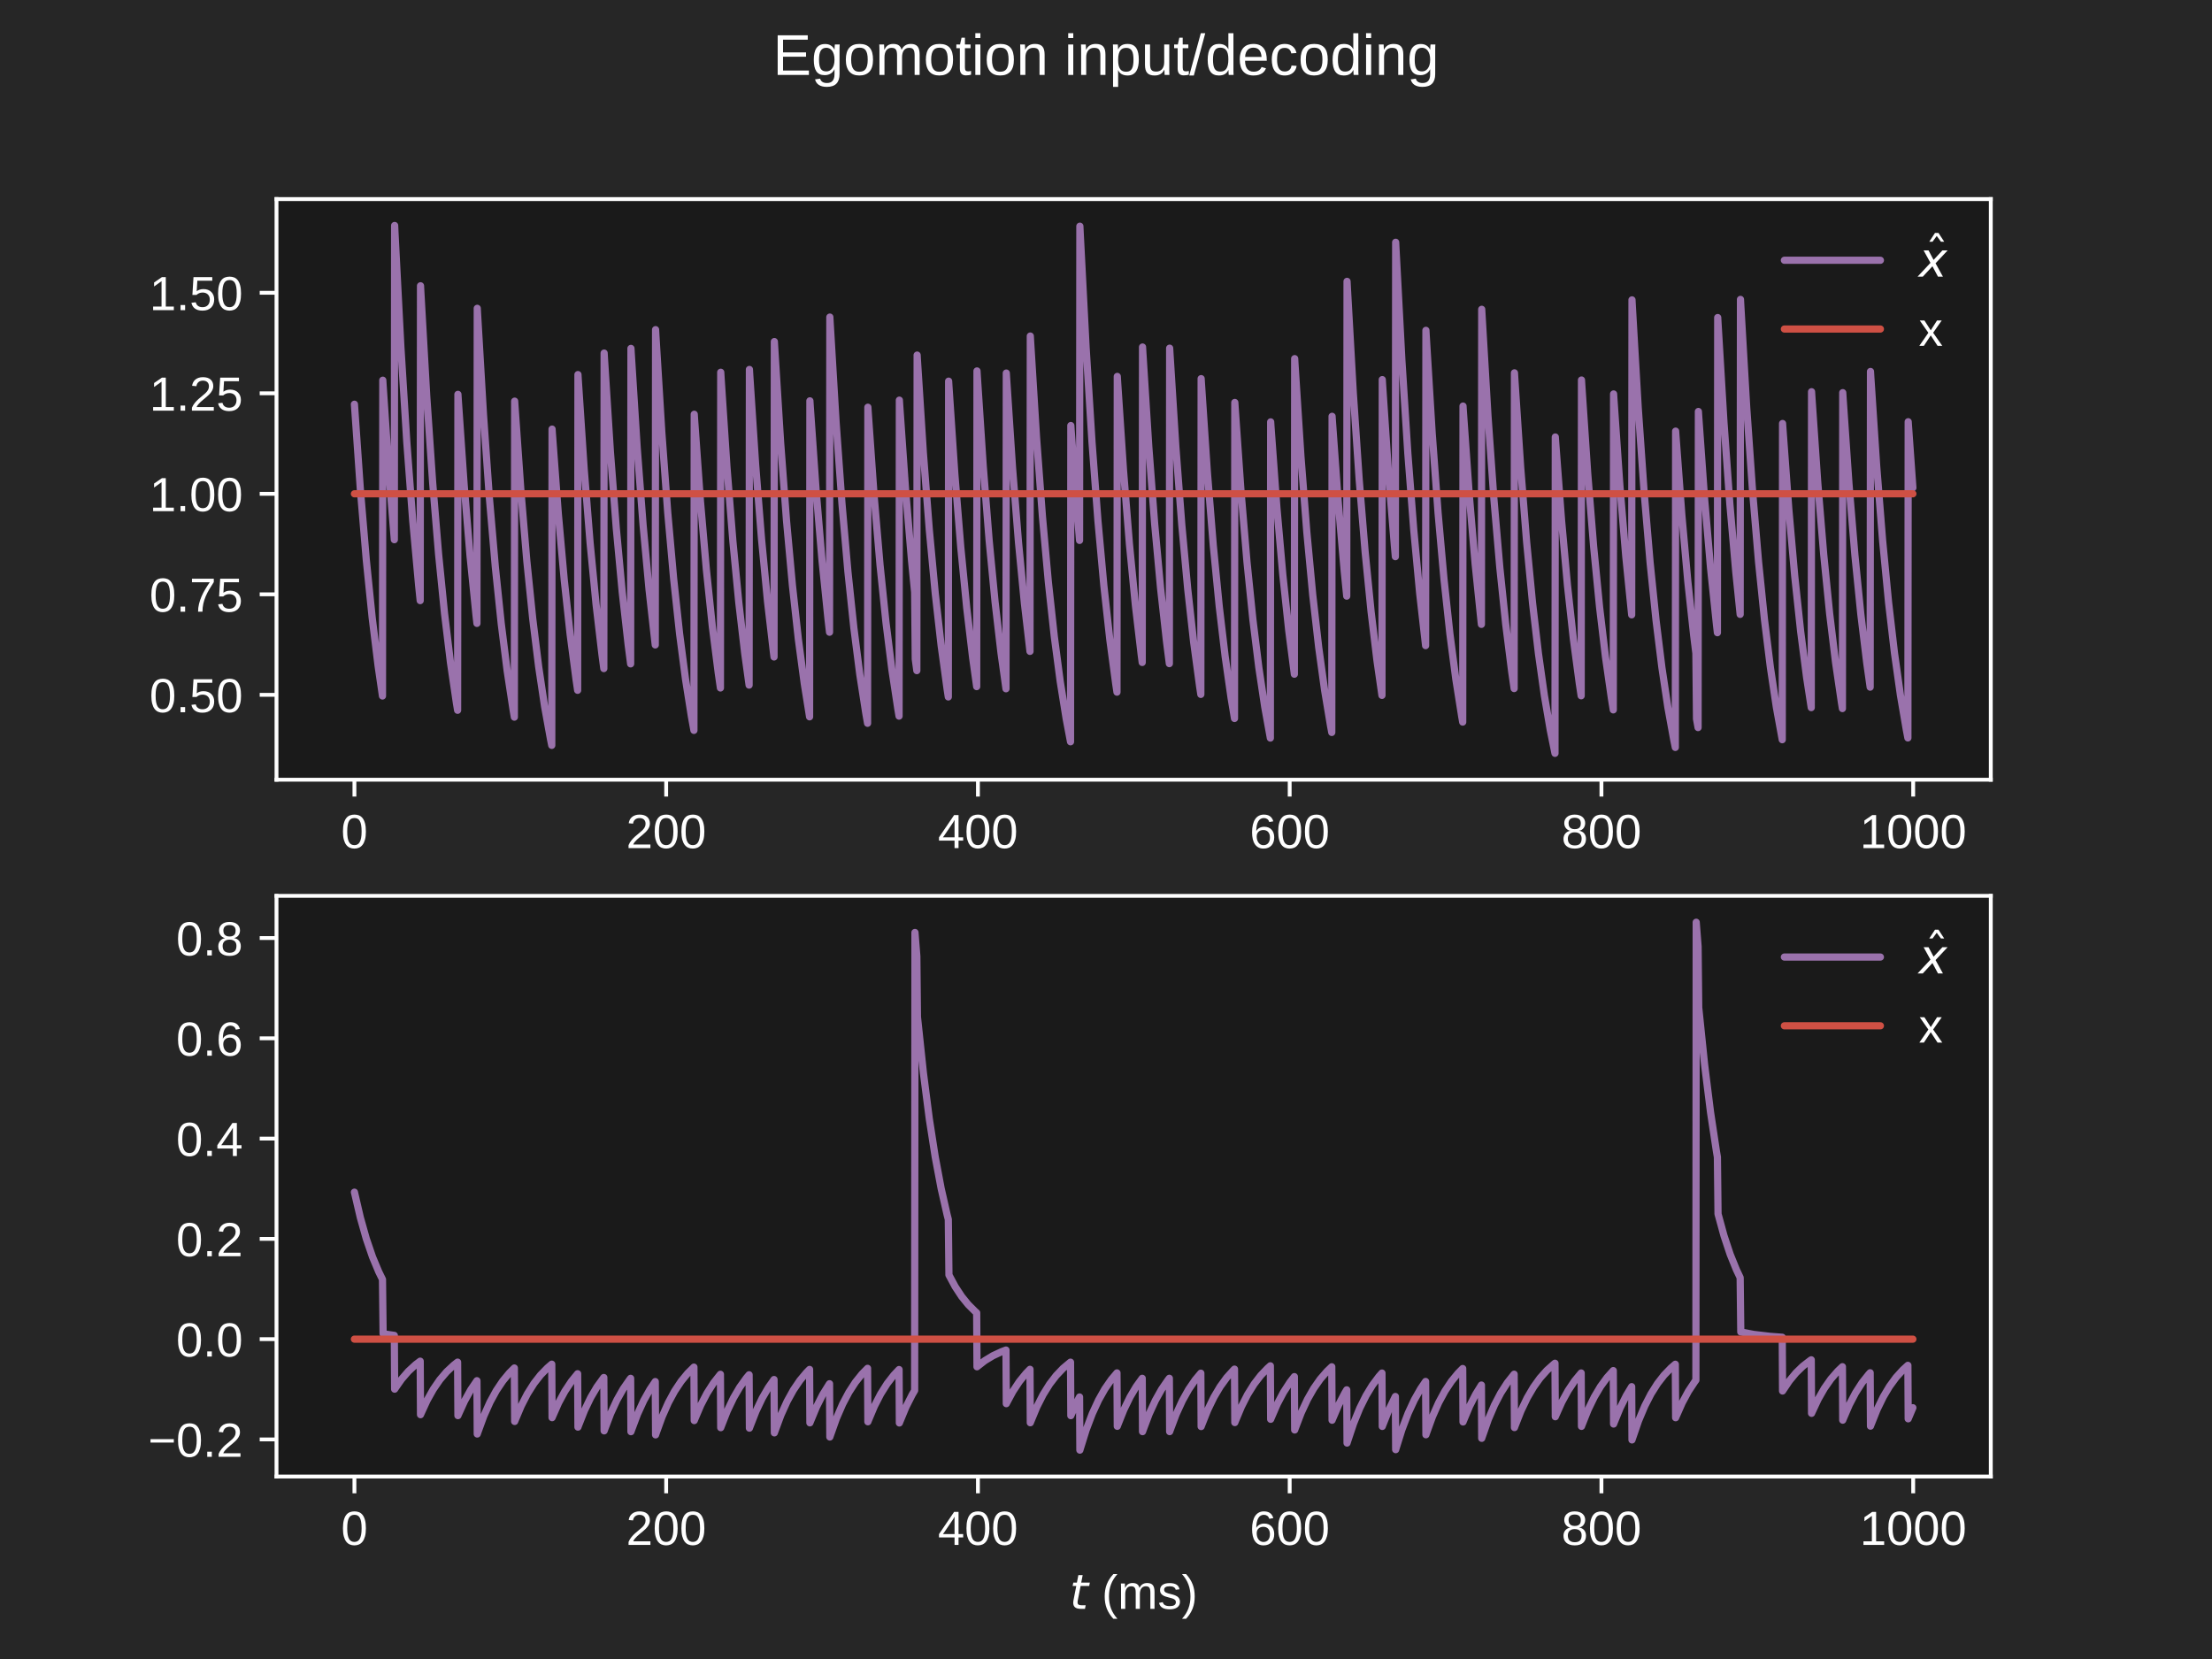 <?xml version="1.0" encoding="utf-8" standalone="no"?>
<!DOCTYPE svg PUBLIC "-//W3C//DTD SVG 1.1//EN"
  "http://www.w3.org/Graphics/SVG/1.1/DTD/svg11.dtd">
<!-- Created with matplotlib (https://matplotlib.org/) -->
<svg height="345.6pt" version="1.1" viewBox="0 0 460.8 345.6" width="460.8pt" xmlns="http://www.w3.org/2000/svg" xmlns:xlink="http://www.w3.org/1999/xlink">
 <defs>
  <style type="text/css">*{stroke-linecap:butt;stroke-linejoin:round;}</style>
 </defs>
 <g id="figure_1">
  <g id="patch_1">
   <path d="M 0 345.6 
L 460.8 345.6 
L 460.8 0 
L 0 0 
z
" style="fill:#262626;"/>
  </g>
  <g id="axes_1">
   <g id="patch_2">
    <path d="M 57.6 162.432 
L 414.72 162.432 
L 414.72 41.472 
L 57.6 41.472 
z
" style="fill:#1a1a1a;"/>
   </g>
   <g id="matplotlib.axis_1">
    <g id="xtick_1">
     <g id="line2d_1">
      <defs>
       <path d="M 0 0 
L 0 3.5 
" id="m7ccfa34ee3" style="stroke:#ffffff;stroke-width:0.8;"/>
      </defs>
      <g>
       <use style="fill:#ffffff;stroke:#ffffff;stroke-width:0.8;" x="73.833" xlink:href="#m7ccfa34ee3" y="162.432"/>
      </g>
     </g>
     <g id="text_1">
      <!-- 0 -->
      <g style="fill:#ffffff;" transform="translate(71.052 176.679)scale(0.1 -0.1)">
       <defs>
        <path d="M 51.703 34.422 
Q 51.703 24.516 49.828 17.75 
Q 47.953 10.984 44.703 6.812 
Q 41.453 2.641 37.062 0.828 
Q 32.672 -0.984 27.688 -0.984 
Q 22.656 -0.984 18.312 0.828 
Q 13.969 2.641 10.766 6.781 
Q 7.562 10.938 5.734 17.703 
Q 3.906 24.469 3.906 34.422 
Q 3.906 44.828 5.734 51.641 
Q 7.562 58.453 10.781 62.5 
Q 14.016 66.547 18.406 68.188 
Q 22.797 69.828 27.984 69.828 
Q 32.906 69.828 37.219 68.188 
Q 41.547 66.547 44.766 62.5 
Q 48 58.453 49.844 51.641 
Q 51.703 44.828 51.703 34.422 
z
M 42.781 34.422 
Q 42.781 42.625 41.797 48.062 
Q 40.828 53.516 38.922 56.766 
Q 37.016 60.016 34.25 61.359 
Q 31.5 62.703 27.984 62.703 
Q 24.266 62.703 21.438 61.328 
Q 18.609 59.969 16.672 56.719 
Q 14.75 53.469 13.766 48.016 
Q 12.797 42.578 12.797 34.422 
Q 12.797 26.516 13.797 21.094 
Q 14.797 15.672 16.719 12.375 
Q 18.656 9.078 21.438 7.641 
Q 24.219 6.203 27.781 6.203 
Q 31.25 6.203 34.031 7.641 
Q 36.812 9.078 38.734 12.375 
Q 40.672 15.672 41.719 21.094 
Q 42.781 26.516 42.781 34.422 
z
" id="LiberationSans-48"/>
       </defs>
       <use xlink:href="#LiberationSans-48"/>
      </g>
     </g>
    </g>
    <g id="xtick_2">
     <g id="line2d_2">
      <g>
       <use style="fill:#ffffff;stroke:#ffffff;stroke-width:0.8;" x="138.777" xlink:href="#m7ccfa34ee3" y="162.432"/>
      </g>
     </g>
     <g id="text_2">
      <!-- 200 -->
      <g style="fill:#ffffff;" transform="translate(130.435 176.679)scale(0.1 -0.1)">
       <defs>
        <path d="M 5.031 0 
L 5.031 6.203 
Q 7.516 11.922 11.109 16.281 
Q 14.703 20.656 18.656 24.188 
Q 22.609 27.734 26.484 30.766 
Q 30.375 33.797 33.5 36.812 
Q 36.625 39.844 38.547 43.156 
Q 40.484 46.484 40.484 50.688 
Q 40.484 53.609 39.594 55.828 
Q 38.719 58.062 37.062 59.562 
Q 35.406 61.078 33.078 61.828 
Q 30.766 62.594 27.938 62.594 
Q 25.297 62.594 22.969 61.859 
Q 20.656 61.141 18.844 59.672 
Q 17.047 58.203 15.891 56.031 
Q 14.75 53.859 14.406 50.984 
L 5.422 51.812 
Q 5.859 55.516 7.469 58.781 
Q 9.078 62.062 11.906 64.531 
Q 14.75 67 18.719 68.406 
Q 22.703 69.828 27.938 69.828 
Q 33.062 69.828 37.062 68.609 
Q 41.062 67.391 43.812 64.984 
Q 46.578 62.594 48.047 59.078 
Q 49.516 55.562 49.516 50.984 
Q 49.516 47.516 48.266 44.391 
Q 47.016 41.266 44.938 38.422 
Q 42.875 35.594 40.141 32.953 
Q 37.406 30.328 34.422 27.812 
Q 31.453 25.297 28.422 22.828 
Q 25.391 20.359 22.719 17.859 
Q 20.062 15.375 17.969 12.812 
Q 15.875 10.25 14.703 7.469 
L 50.594 7.469 
L 50.594 0 
z
" id="LiberationSans-50"/>
       </defs>
       <use xlink:href="#LiberationSans-50"/>
       <use x="55.615" xlink:href="#LiberationSans-48"/>
       <use x="111.23" xlink:href="#LiberationSans-48"/>
      </g>
     </g>
    </g>
    <g id="xtick_3">
     <g id="line2d_3">
      <g>
       <use style="fill:#ffffff;stroke:#ffffff;stroke-width:0.8;" x="203.721" xlink:href="#m7ccfa34ee3" y="162.432"/>
      </g>
     </g>
     <g id="text_3">
      <!-- 400 -->
      <g style="fill:#ffffff;" transform="translate(195.379 176.679)scale(0.1 -0.1)">
       <defs>
        <path d="M 43.016 15.578 
L 43.016 0 
L 34.719 0 
L 34.719 15.578 
L 2.297 15.578 
L 2.297 22.406 
L 33.797 68.797 
L 43.016 68.797 
L 43.016 22.516 
L 52.688 22.516 
L 52.688 15.578 
z
M 34.719 58.891 
Q 34.625 58.641 34.234 57.938 
Q 33.844 57.234 33.344 56.344 
Q 32.859 55.469 32.344 54.562 
Q 31.844 53.656 31.453 53.078 
L 13.812 27.094 
Q 13.578 26.703 13.109 26.062 
Q 12.641 25.438 12.156 24.781 
Q 11.672 24.125 11.172 23.484 
Q 10.688 22.859 10.406 22.516 
L 34.719 22.516 
z
" id="LiberationSans-52"/>
       </defs>
       <use xlink:href="#LiberationSans-52"/>
       <use x="55.615" xlink:href="#LiberationSans-48"/>
       <use x="111.23" xlink:href="#LiberationSans-48"/>
      </g>
     </g>
    </g>
    <g id="xtick_4">
     <g id="line2d_4">
      <g>
       <use style="fill:#ffffff;stroke:#ffffff;stroke-width:0.8;" x="268.664" xlink:href="#m7ccfa34ee3" y="162.432"/>
      </g>
     </g>
     <g id="text_4">
      <!-- 600 -->
      <g style="fill:#ffffff;" transform="translate(260.323 176.679)scale(0.1 -0.1)">
       <defs>
        <path d="M 51.219 22.516 
Q 51.219 17.328 49.781 13 
Q 48.344 8.688 45.531 5.578 
Q 42.719 2.484 38.562 0.75 
Q 34.422 -0.984 29 -0.984 
Q 23 -0.984 18.5 1.312 
Q 14.016 3.609 11.031 7.922 
Q 8.062 12.25 6.562 18.531 
Q 5.078 24.812 5.078 32.812 
Q 5.078 42 6.766 48.922 
Q 8.453 55.859 11.625 60.5 
Q 14.797 65.141 19.359 67.484 
Q 23.922 69.828 29.688 69.828 
Q 33.203 69.828 36.281 69.094 
Q 39.359 68.359 41.875 66.719 
Q 44.391 65.094 46.281 62.406 
Q 48.188 59.719 49.312 55.812 
L 40.922 54.297 
Q 39.547 58.734 36.547 60.719 
Q 33.547 62.703 29.594 62.703 
Q 25.984 62.703 23.047 60.984 
Q 20.125 59.281 18.062 55.875 
Q 16.016 52.484 14.906 47.359 
Q 13.812 42.234 13.812 35.406 
Q 16.219 39.844 20.562 42.156 
Q 24.906 44.484 30.516 44.484 
Q 35.203 44.484 39.016 42.969 
Q 42.828 41.453 45.531 38.594 
Q 48.25 35.75 49.734 31.672 
Q 51.219 27.594 51.219 22.516 
z
M 42.281 22.125 
Q 42.281 25.688 41.406 28.562 
Q 40.531 31.453 38.766 33.469 
Q 37.016 35.5 34.422 36.594 
Q 31.844 37.703 28.422 37.703 
Q 26.031 37.703 23.578 36.984 
Q 21.141 36.281 19.156 34.688 
Q 17.188 33.109 15.938 30.516 
Q 14.703 27.938 14.703 24.219 
Q 14.703 20.406 15.672 17.109 
Q 16.656 13.812 18.484 11.375 
Q 20.312 8.938 22.891 7.516 
Q 25.484 6.109 28.719 6.109 
Q 31.891 6.109 34.406 7.203 
Q 36.922 8.297 38.672 10.375 
Q 40.438 12.453 41.359 15.422 
Q 42.281 18.406 42.281 22.125 
z
" id="LiberationSans-54"/>
       </defs>
       <use xlink:href="#LiberationSans-54"/>
       <use x="55.615" xlink:href="#LiberationSans-48"/>
       <use x="111.23" xlink:href="#LiberationSans-48"/>
      </g>
     </g>
    </g>
    <g id="xtick_5">
     <g id="line2d_5">
      <g>
       <use style="fill:#ffffff;stroke:#ffffff;stroke-width:0.8;" x="333.608" xlink:href="#m7ccfa34ee3" y="162.432"/>
      </g>
     </g>
     <g id="text_5">
      <!-- 800 -->
      <g style="fill:#ffffff;" transform="translate(325.267 176.679)scale(0.1 -0.1)">
       <defs>
        <path d="M 51.266 19.188 
Q 51.266 14.797 49.875 11.109 
Q 48.484 7.422 45.625 4.734 
Q 42.781 2.047 38.328 0.531 
Q 33.891 -0.984 27.828 -0.984 
Q 21.781 -0.984 17.359 0.531 
Q 12.938 2.047 10.031 4.703 
Q 7.125 7.375 5.734 11.062 
Q 4.344 14.75 4.344 19.094 
Q 4.344 22.859 5.484 25.781 
Q 6.641 28.719 8.562 30.828 
Q 10.5 32.953 12.969 34.25 
Q 15.438 35.547 18.062 35.984 
L 18.062 36.188 
Q 15.188 36.859 12.906 38.375 
Q 10.641 39.891 9.094 42.016 
Q 7.562 44.141 6.75 46.719 
Q 5.953 49.312 5.953 52.203 
Q 5.953 55.812 7.344 59 
Q 8.734 62.203 11.469 64.625 
Q 14.203 67.047 18.25 68.438 
Q 22.312 69.828 27.641 69.828 
Q 33.25 69.828 37.375 68.406 
Q 41.5 67 44.203 64.578 
Q 46.922 62.156 48.234 58.938 
Q 49.562 55.719 49.562 52.094 
Q 49.562 49.266 48.75 46.672 
Q 47.953 44.094 46.406 41.969 
Q 44.875 39.844 42.594 38.344 
Q 40.328 36.859 37.359 36.281 
L 37.359 36.078 
Q 40.328 35.594 42.859 34.297 
Q 45.406 33.016 47.266 30.891 
Q 49.125 28.766 50.188 25.828 
Q 51.266 22.906 51.266 19.188 
z
M 40.438 51.609 
Q 40.438 54.203 39.766 56.344 
Q 39.109 58.5 37.594 60.031 
Q 36.078 61.578 33.641 62.422 
Q 31.203 63.281 27.641 63.281 
Q 24.172 63.281 21.781 62.422 
Q 19.391 61.578 17.844 60.031 
Q 16.312 58.5 15.625 56.344 
Q 14.938 54.203 14.938 51.609 
Q 14.938 49.562 15.469 47.406 
Q 16.016 45.266 17.422 43.5 
Q 18.844 41.75 21.328 40.625 
Q 23.828 39.5 27.734 39.5 
Q 31.891 39.5 34.406 40.625 
Q 36.922 41.75 38.25 43.5 
Q 39.594 45.266 40.016 47.406 
Q 40.438 49.562 40.438 51.609 
z
M 42.141 20.016 
Q 42.141 22.516 41.453 24.828 
Q 40.766 27.156 39.109 28.938 
Q 37.453 30.719 34.641 31.812 
Q 31.844 32.906 27.641 32.906 
Q 23.781 32.906 21.062 31.812 
Q 18.359 30.719 16.672 28.906 
Q 14.984 27.094 14.203 24.719 
Q 13.422 22.359 13.422 19.828 
Q 13.422 16.656 14.203 14.031 
Q 14.984 11.422 16.688 9.547 
Q 18.406 7.672 21.188 6.641 
Q 23.969 5.609 27.938 5.609 
Q 31.938 5.609 34.672 6.641 
Q 37.406 7.672 39.062 9.547 
Q 40.719 11.422 41.422 14.078 
Q 42.141 16.75 42.141 20.016 
z
" id="LiberationSans-56"/>
       </defs>
       <use xlink:href="#LiberationSans-56"/>
       <use x="55.615" xlink:href="#LiberationSans-48"/>
       <use x="111.23" xlink:href="#LiberationSans-48"/>
      </g>
     </g>
    </g>
    <g id="xtick_6">
     <g id="line2d_6">
      <g>
       <use style="fill:#ffffff;stroke:#ffffff;stroke-width:0.8;" x="398.552" xlink:href="#m7ccfa34ee3" y="162.432"/>
      </g>
     </g>
     <g id="text_6">
      <!-- 1000 -->
      <g style="fill:#ffffff;" transform="translate(387.43 176.679)scale(0.1 -0.1)">
       <defs>
        <path d="M 7.625 0 
L 7.625 7.469 
L 25.141 7.469 
L 25.141 60.406 
L 9.625 49.312 
L 9.625 57.625 
L 25.875 68.797 
L 33.984 68.797 
L 33.984 7.469 
L 50.734 7.469 
L 50.734 0 
z
" id="LiberationSans-49"/>
       </defs>
       <use xlink:href="#LiberationSans-49"/>
       <use x="55.615" xlink:href="#LiberationSans-48"/>
       <use x="111.23" xlink:href="#LiberationSans-48"/>
       <use x="166.846" xlink:href="#LiberationSans-48"/>
      </g>
     </g>
    </g>
   </g>
   <g id="matplotlib.axis_2">
    <g id="ytick_1">
     <g id="line2d_7">
      <defs>
       <path d="M 0 0 
L -3.5 0 
" id="m3f0ea80dde" style="stroke:#ffffff;stroke-width:0.8;"/>
      </defs>
      <g>
       <use style="fill:#ffffff;stroke:#ffffff;stroke-width:0.8;" x="57.6" xlink:href="#m3f0ea80dde" y="144.748"/>
      </g>
     </g>
     <g id="text_7">
      <!-- 0.50 -->
      <g style="fill:#ffffff;" transform="translate(31.139 148.371)scale(0.1 -0.1)">
       <defs>
        <path d="M 9.125 0 
L 9.125 10.688 
L 18.656 10.688 
L 18.656 0 
z
" id="LiberationSans-46"/>
        <path d="M 51.422 22.406 
Q 51.422 17.234 49.859 12.938 
Q 48.297 8.641 45.219 5.531 
Q 42.141 2.438 37.578 0.719 
Q 33.016 -0.984 27 -0.984 
Q 21.578 -0.984 17.547 0.281 
Q 13.531 1.562 10.734 3.781 
Q 7.953 6 6.312 8.984 
Q 4.688 11.969 4 15.375 
L 12.891 16.406 
Q 13.422 14.453 14.391 12.625 
Q 15.375 10.797 17.062 9.344 
Q 18.75 7.906 21.219 7.047 
Q 23.688 6.203 27.203 6.203 
Q 30.609 6.203 33.391 7.25 
Q 36.188 8.297 38.156 10.344 
Q 40.141 12.406 41.203 15.375 
Q 42.281 18.359 42.281 22.219 
Q 42.281 25.391 41.25 28.047 
Q 40.234 30.719 38.328 32.641 
Q 36.422 34.578 33.656 35.641 
Q 30.906 36.719 27.391 36.719 
Q 25.203 36.719 23.344 36.328 
Q 21.484 35.938 19.891 35.25 
Q 18.312 34.578 17.016 33.672 
Q 15.719 32.766 14.594 31.781 
L 6 31.781 
L 8.297 68.797 
L 47.406 68.797 
L 47.406 61.328 
L 16.312 61.328 
L 14.984 39.5 
Q 17.328 41.312 20.844 42.594 
Q 24.359 43.891 29.203 43.891 
Q 34.328 43.891 38.422 42.328 
Q 42.531 40.766 45.406 37.906 
Q 48.297 35.062 49.859 31.109 
Q 51.422 27.156 51.422 22.406 
z
" id="LiberationSans-53"/>
       </defs>
       <use xlink:href="#LiberationSans-48"/>
       <use x="55.615" xlink:href="#LiberationSans-46"/>
       <use x="83.398" xlink:href="#LiberationSans-53"/>
       <use x="139.014" xlink:href="#LiberationSans-48"/>
      </g>
     </g>
    </g>
    <g id="ytick_2">
     <g id="line2d_8">
      <g>
       <use style="fill:#ffffff;stroke:#ffffff;stroke-width:0.8;" x="57.6" xlink:href="#m3f0ea80dde" y="123.808"/>
      </g>
     </g>
     <g id="text_8">
      <!-- 0.75 -->
      <g style="fill:#ffffff;" transform="translate(31.139 127.432)scale(0.1 -0.1)">
       <defs>
        <path d="M 50.594 61.672 
Q 45.406 53.766 41.062 46.453 
Q 36.719 39.156 33.594 31.75 
Q 30.469 24.359 28.734 16.578 
Q 27 8.797 27 0 
L 17.828 0 
Q 17.828 8.25 19.781 16.188 
Q 21.734 24.125 25.047 31.766 
Q 28.375 39.406 32.766 46.781 
Q 37.156 54.156 42.094 61.328 
L 5.125 61.328 
L 5.125 68.797 
L 50.594 68.797 
z
" id="LiberationSans-55"/>
       </defs>
       <use xlink:href="#LiberationSans-48"/>
       <use x="55.615" xlink:href="#LiberationSans-46"/>
       <use x="83.398" xlink:href="#LiberationSans-55"/>
       <use x="139.014" xlink:href="#LiberationSans-53"/>
      </g>
     </g>
    </g>
    <g id="ytick_3">
     <g id="line2d_9">
      <g>
       <use style="fill:#ffffff;stroke:#ffffff;stroke-width:0.8;" x="57.6" xlink:href="#m3f0ea80dde" y="102.868"/>
      </g>
     </g>
     <g id="text_9">
      <!-- 1.00 -->
      <g style="fill:#ffffff;" transform="translate(31.139 106.492)scale(0.1 -0.1)">
       <use xlink:href="#LiberationSans-49"/>
       <use x="55.615" xlink:href="#LiberationSans-46"/>
       <use x="83.398" xlink:href="#LiberationSans-48"/>
       <use x="139.014" xlink:href="#LiberationSans-48"/>
      </g>
     </g>
    </g>
    <g id="ytick_4">
     <g id="line2d_10">
      <g>
       <use style="fill:#ffffff;stroke:#ffffff;stroke-width:0.8;" x="57.6" xlink:href="#m3f0ea80dde" y="81.928"/>
      </g>
     </g>
     <g id="text_10">
      <!-- 1.25 -->
      <g style="fill:#ffffff;" transform="translate(31.139 85.552)scale(0.1 -0.1)">
       <use xlink:href="#LiberationSans-49"/>
       <use x="55.615" xlink:href="#LiberationSans-46"/>
       <use x="83.398" xlink:href="#LiberationSans-50"/>
       <use x="139.014" xlink:href="#LiberationSans-53"/>
      </g>
     </g>
    </g>
    <g id="ytick_5">
     <g id="line2d_11">
      <g>
       <use style="fill:#ffffff;stroke:#ffffff;stroke-width:0.8;" x="57.6" xlink:href="#m3f0ea80dde" y="60.988"/>
      </g>
     </g>
     <g id="text_11">
      <!-- 1.50 -->
      <g style="fill:#ffffff;" transform="translate(31.139 64.612)scale(0.1 -0.1)">
       <use xlink:href="#LiberationSans-49"/>
       <use x="55.615" xlink:href="#LiberationSans-46"/>
       <use x="83.398" xlink:href="#LiberationSans-53"/>
       <use x="139.014" xlink:href="#LiberationSans-48"/>
      </g>
     </g>
    </g>
   </g>
   <g id="line2d_12">
    <path clip-path="url(#pe4236d6aa0)" d="M 73.833 84.208 
L 75.067 101.93 
L 76.301 116.587 
L 77.535 128.707 
L 78.768 138.729 
L 79.678 144.987 
L 79.743 79.206 
L 79.808 80.274 
L 81.041 98.678 
L 82.146 112.428 
L 82.21 46.97 
L 82.275 48.36 
L 83.509 72.286 
L 84.743 92.072 
L 85.977 108.434 
L 87.211 121.965 
L 87.536 125.118 
L 87.601 59.535 
L 87.666 60.799 
L 88.9 82.573 
L 90.134 100.578 
L 91.368 115.468 
L 92.602 127.782 
L 93.835 137.965 
L 95.069 146.385 
L 95.329 147.963 
L 95.394 82.152 
L 95.459 83.192 
L 96.693 101.091 
L 97.927 115.892 
L 99.161 128.132 
L 99.356 129.861 
L 99.421 64.23 
L 99.486 65.448 
L 100.72 86.417 
L 101.953 103.758 
L 103.187 118.098 
L 104.421 129.956 
L 105.655 139.763 
L 106.889 147.872 
L 107.149 149.392 
L 107.214 83.567 
L 107.279 84.592 
L 108.513 102.248 
L 109.747 116.85 
L 110.981 128.924 
L 112.215 138.909 
L 113.449 147.166 
L 114.682 153.995 
L 114.942 155.274 
L 115.007 89.391 
L 115.072 90.358 
L 116.306 107.017 
L 117.54 120.793 
L 118.774 132.185 
L 120.008 141.606 
L 120.333 143.802 
L 120.398 78.032 
L 120.462 79.113 
L 121.696 97.717 
L 122.93 113.102 
L 124.164 125.825 
L 125.398 136.347 
L 125.788 139.275 
L 125.853 73.55 
L 125.918 74.675 
L 127.152 94.048 
L 128.386 110.068 
L 129.62 123.316 
L 130.853 134.271 
L 131.373 138.297 
L 131.438 72.582 
L 131.503 73.717 
L 132.737 93.255 
L 133.971 109.412 
L 135.205 122.774 
L 136.439 133.823 
L 136.504 134.349 
L 136.569 68.673 
L 136.633 69.847 
L 137.867 90.055 
L 139.101 106.766 
L 140.335 120.585 
L 141.569 132.013 
L 142.803 141.464 
L 144.037 149.279 
L 144.557 152.151 
L 144.622 86.298 
L 144.687 87.296 
L 145.92 104.485 
L 147.154 118.699 
L 148.388 130.453 
L 149.622 140.174 
L 150.077 143.314 
L 150.142 77.55 
L 150.207 78.635 
L 151.441 97.322 
L 152.675 112.776 
L 153.909 125.555 
L 155.142 136.123 
L 156.052 142.721 
L 156.117 76.962 
L 156.182 78.054 
L 157.416 96.841 
L 158.649 112.378 
L 159.883 125.226 
L 161.117 135.851 
L 161.247 136.857 
L 161.312 71.156 
L 161.377 72.305 
L 162.611 92.088 
L 163.845 108.447 
L 165.079 121.976 
L 166.313 133.163 
L 167.547 142.415 
L 168.651 149.327 
L 168.716 83.502 
L 168.781 84.528 
L 170.015 102.196 
L 171.249 116.806 
L 172.483 128.888 
L 172.807 131.704 
L 172.872 66.055 
L 172.937 67.254 
L 174.171 87.911 
L 175.405 104.993 
L 176.639 119.119 
L 177.873 130.801 
L 179.107 140.461 
L 180.341 148.45 
L 180.73 150.673 
L 180.795 84.835 
L 180.86 85.848 
L 182.094 103.287 
L 183.328 117.709 
L 184.562 129.634 
L 185.796 139.497 
L 187.03 147.652 
L 187.29 149.18 
L 187.355 83.357 
L 187.42 84.385 
L 188.654 102.077 
L 189.887 116.708 
L 190.537 123.362 
L 190.667 137.296 
L 190.992 139.702 
L 191.056 73.973 
L 191.121 75.094 
L 192.355 94.394 
L 193.589 110.354 
L 194.823 123.552 
L 196.057 134.467 
L 197.291 143.493 
L 197.551 145.184 
L 197.616 79.401 
L 197.681 80.468 
L 198.915 98.838 
L 200.149 114.029 
L 201.383 126.592 
L 202.616 136.98 
L 203.461 143.033 
L 203.526 77.271 
L 203.591 78.359 
L 204.825 97.094 
L 206.059 112.587 
L 207.292 125.399 
L 208.526 135.994 
L 209.565 143.481 
L 209.63 77.714 
L 209.695 78.798 
L 210.929 97.457 
L 212.163 112.887 
L 213.397 125.647 
L 214.566 135.693 
L 214.631 70.004 
L 214.696 71.164 
L 215.93 91.144 
L 217.164 107.667 
L 218.398 121.33 
L 219.632 132.629 
L 220.866 141.973 
L 222.1 149.7 
L 223.009 154.525 
L 223.074 88.648 
L 223.139 89.623 
L 224.373 106.409 
L 224.892 112.577 
L 224.957 47.118 
L 225.022 48.506 
L 226.256 72.407 
L 227.49 92.172 
L 228.724 108.516 
L 229.958 122.033 
L 231.192 133.21 
L 232.426 142.454 
L 232.686 144.186 
L 232.75 78.413 
L 232.815 79.489 
L 234.049 98.029 
L 235.283 113.36 
L 236.517 126.038 
L 237.751 136.523 
L 237.946 138.004 
L 238.011 72.292 
L 238.076 73.429 
L 239.31 93.017 
L 240.544 109.216 
L 241.778 122.611 
L 243.012 133.689 
L 243.596 138.245 
L 243.661 72.531 
L 243.726 73.666 
L 244.96 93.213 
L 246.194 109.378 
L 247.428 122.745 
L 248.662 133.799 
L 249.896 142.941 
L 250.155 144.654 
L 250.22 78.876 
L 250.285 79.948 
L 251.519 98.408 
L 252.753 113.674 
L 253.987 126.298 
L 255.221 136.737 
L 256.455 145.37 
L 257.169 149.668 
L 257.234 83.84 
L 257.299 84.863 
L 258.533 102.472 
L 259.767 117.035 
L 261.001 129.077 
L 262.235 139.036 
L 263.469 147.271 
L 264.638 153.754 
L 264.703 87.886 
L 264.768 88.868 
L 266.002 105.785 
L 267.236 119.774 
L 268.47 131.342 
L 269.639 140.449 
L 269.704 74.713 
L 269.768 75.827 
L 271.002 95 
L 272.236 110.855 
L 273.47 123.967 
L 274.704 134.81 
L 275.938 143.777 
L 277.172 151.192 
L 277.432 152.581 
L 277.497 86.724 
L 277.562 87.718 
L 278.796 104.834 
L 280.03 118.987 
L 280.549 124.188 
L 280.614 58.613 
L 280.679 59.887 
L 281.913 81.818 
L 283.147 99.955 
L 284.381 114.953 
L 285.615 127.355 
L 286.849 137.612 
L 287.888 144.859 
L 287.953 79.079 
L 288.018 80.149 
L 289.252 98.574 
L 290.486 113.811 
L 290.68 115.963 
L 290.745 50.471 
L 290.81 51.826 
L 292.044 75.152 
L 293.278 94.442 
L 294.512 110.394 
L 295.746 123.585 
L 296.98 134.494 
L 297.045 68.817 
L 297.11 69.99 
L 298.344 90.173 
L 299.578 106.863 
L 300.812 120.666 
L 302.046 132.08 
L 303.28 141.519 
L 304.513 149.325 
L 304.708 150.427 
L 304.773 84.592 
L 304.838 85.607 
L 306.072 103.088 
L 307.306 117.544 
L 308.54 129.498 
L 308.605 130.066 
L 308.67 64.434 
L 308.735 65.649 
L 309.969 86.584 
L 311.203 103.895 
L 312.437 118.211 
L 313.671 130.05 
L 314.904 139.84 
L 315.424 143.438 
L 315.489 77.672 
L 315.554 78.756 
L 316.788 97.422 
L 318.022 112.858 
L 319.256 125.623 
L 320.49 136.18 
L 321.724 144.909 
L 322.958 152.128 
L 323.932 156.934 
L 323.997 91.034 
L 324.062 91.985 
L 325.296 108.362 
L 326.529 121.905 
L 327.763 133.105 
L 328.997 142.366 
L 329.387 144.944 
L 329.452 79.163 
L 329.517 80.232 
L 330.751 98.643 
L 331.985 113.868 
L 333.219 126.459 
L 334.453 136.87 
L 335.687 145.48 
L 336.076 147.877 
L 336.141 82.067 
L 336.206 83.107 
L 337.44 101.02 
L 338.674 115.834 
L 339.908 128.084 
L 339.973 62.471 
L 340.038 63.706 
L 341.272 84.977 
L 342.506 102.567 
L 343.74 117.113 
L 344.974 129.142 
L 346.207 139.089 
L 347.441 147.315 
L 348.675 154.118 
L 349 155.703 
L 349.065 89.815 
L 349.13 90.779 
L 350.364 107.365 
L 351.598 121.08 
L 352.832 132.423 
L 353.286 136.087 
L 353.416 149.769 
L 353.741 151.567 
L 353.806 85.72 
L 353.871 86.724 
L 355.105 104.012 
L 356.339 118.308 
L 357.573 130.13 
L 357.767 131.8 
L 357.832 66.149 
L 357.897 67.348 
L 359.131 87.988 
L 360.365 105.057 
L 361.599 119.172 
L 362.508 127.985 
L 362.573 62.373 
L 362.638 63.609 
L 363.872 84.896 
L 365.106 102.5 
L 366.34 117.057 
L 367.574 129.096 
L 368.808 139.051 
L 370.042 147.284 
L 371.276 154.092 
L 371.341 88.22 
L 371.406 89.199 
L 372.64 106.058 
L 373.874 120 
L 375.107 131.53 
L 376.341 141.064 
L 377.316 147.41 
L 377.381 81.605 
L 377.445 82.65 
L 378.679 100.642 
L 379.913 115.521 
L 381.147 127.826 
L 382.381 138.001 
L 383.615 146.415 
L 383.81 147.604 
L 383.875 81.796 
L 383.94 82.84 
L 385.174 100.799 
L 386.408 115.651 
L 387.642 127.933 
L 388.876 138.09 
L 389.59 143.146 
L 389.655 77.383 
L 389.72 78.47 
L 390.954 97.185 
L 392.188 112.663 
L 393.422 125.462 
L 394.656 136.046 
L 395.89 144.799 
L 397.123 152.037 
L 397.448 153.724 
L 397.513 87.856 
L 397.578 88.838 
L 398.487 101.614 
L 398.487 101.614 
" style="fill:none;stroke:#9a72ac;stroke-linecap:round;stroke-width:1.5;"/>
   </g>
   <g id="line2d_13">
    <path clip-path="url(#pe4236d6aa0)" d="M 73.833 102.868 
L 398.487 102.868 
L 398.487 102.868 
" style="fill:none;stroke:#cf5044;stroke-linecap:round;stroke-width:1.5;"/>
   </g>
   <g id="patch_3">
    <path d="M 57.6 162.432 
L 57.6 41.472 
" style="fill:none;stroke:#ffffff;stroke-linecap:square;stroke-linejoin:miter;stroke-width:0.8;"/>
   </g>
   <g id="patch_4">
    <path d="M 414.72 162.432 
L 414.72 41.472 
" style="fill:none;stroke:#ffffff;stroke-linecap:square;stroke-linejoin:miter;stroke-width:0.8;"/>
   </g>
   <g id="patch_5">
    <path d="M 57.6 162.432 
L 414.72 162.432 
" style="fill:none;stroke:#ffffff;stroke-linecap:square;stroke-linejoin:miter;stroke-width:0.8;"/>
   </g>
   <g id="patch_6">
    <path d="M 57.6 41.472 
L 414.72 41.472 
" style="fill:none;stroke:#ffffff;stroke-linecap:square;stroke-linejoin:miter;stroke-width:0.8;"/>
   </g>
   <g id="legend_1">
    <g id="line2d_14">
     <path d="M 371.72 54.219 
L 391.72 54.219 
" style="fill:none;stroke:#9a72ac;stroke-linecap:round;stroke-width:1.5;"/>
    </g>
    <g id="line2d_15"/>
    <g id="text_12">
     <!-- $\hat{x}$ -->
     <g style="fill:#ffffff;" transform="translate(399.72 57.719)scale(0.1 -0.1)">
      <defs>
       <path d="M -28.609 79.984 
L -21.391 79.984 
L -9.422 61.625 
L -16.219 61.625 
L -25 73.578 
L -33.797 61.625 
L -40.578 61.625 
z
M -25 56 
z
" id="DejaVuSans-770"/>
       <path d="M 60.016 54.688 
L 34.906 27.875 
L 50.297 0 
L 39.984 0 
L 28.422 21.688 
L 8.297 0 
L -2.594 0 
L 24.312 28.812 
L 10.016 54.688 
L 20.312 54.688 
L 30.812 34.906 
L 49.125 54.688 
z
" id="DejaVuSans-Oblique-120"/>
      </defs>
      <use transform="translate(62.373 12.016)" xlink:href="#DejaVuSans-770"/>
      <use transform="translate(0 0.828)" xlink:href="#DejaVuSans-Oblique-120"/>
     </g>
    </g>
    <g id="line2d_16">
     <path d="M 371.72 68.541 
L 391.72 68.541 
" style="fill:none;stroke:#cf5044;stroke-linecap:round;stroke-width:1.5;"/>
    </g>
    <g id="line2d_17"/>
    <g id="text_13">
     <!-- x -->
     <g style="fill:#ffffff;" transform="translate(399.72 72.041)scale(0.1 -0.1)">
      <defs>
       <path d="M 39.109 0 
L 24.906 21.688 
L 10.594 0 
L 1.125 0 
L 19.922 27.156 
L 2 52.828 
L 11.719 52.828 
L 24.906 32.281 
L 37.984 52.828 
L 47.797 52.828 
L 29.891 27.25 
L 48.922 0 
z
" id="LiberationSans-120"/>
      </defs>
      <use xlink:href="#LiberationSans-120"/>
     </g>
    </g>
   </g>
  </g>
  <g id="axes_2">
   <g id="patch_7">
    <path d="M 57.6 307.584 
L 414.72 307.584 
L 414.72 186.624 
L 57.6 186.624 
z
" style="fill:#1a1a1a;"/>
   </g>
   <g id="matplotlib.axis_3">
    <g id="xtick_7">
     <g id="line2d_18">
      <g>
       <use style="fill:#ffffff;stroke:#ffffff;stroke-width:0.8;" x="73.833" xlink:href="#m7ccfa34ee3" y="307.584"/>
      </g>
     </g>
     <g id="text_14">
      <!-- 0 -->
      <g style="fill:#ffffff;" transform="translate(71.052 321.831)scale(0.1 -0.1)">
       <use xlink:href="#LiberationSans-48"/>
      </g>
     </g>
    </g>
    <g id="xtick_8">
     <g id="line2d_19">
      <g>
       <use style="fill:#ffffff;stroke:#ffffff;stroke-width:0.8;" x="138.777" xlink:href="#m7ccfa34ee3" y="307.584"/>
      </g>
     </g>
     <g id="text_15">
      <!-- 200 -->
      <g style="fill:#ffffff;" transform="translate(130.435 321.831)scale(0.1 -0.1)">
       <use xlink:href="#LiberationSans-50"/>
       <use x="55.615" xlink:href="#LiberationSans-48"/>
       <use x="111.23" xlink:href="#LiberationSans-48"/>
      </g>
     </g>
    </g>
    <g id="xtick_9">
     <g id="line2d_20">
      <g>
       <use style="fill:#ffffff;stroke:#ffffff;stroke-width:0.8;" x="203.721" xlink:href="#m7ccfa34ee3" y="307.584"/>
      </g>
     </g>
     <g id="text_16">
      <!-- 400 -->
      <g style="fill:#ffffff;" transform="translate(195.379 321.831)scale(0.1 -0.1)">
       <use xlink:href="#LiberationSans-52"/>
       <use x="55.615" xlink:href="#LiberationSans-48"/>
       <use x="111.23" xlink:href="#LiberationSans-48"/>
      </g>
     </g>
    </g>
    <g id="xtick_10">
     <g id="line2d_21">
      <g>
       <use style="fill:#ffffff;stroke:#ffffff;stroke-width:0.8;" x="268.664" xlink:href="#m7ccfa34ee3" y="307.584"/>
      </g>
     </g>
     <g id="text_17">
      <!-- 600 -->
      <g style="fill:#ffffff;" transform="translate(260.323 321.831)scale(0.1 -0.1)">
       <use xlink:href="#LiberationSans-54"/>
       <use x="55.615" xlink:href="#LiberationSans-48"/>
       <use x="111.23" xlink:href="#LiberationSans-48"/>
      </g>
     </g>
    </g>
    <g id="xtick_11">
     <g id="line2d_22">
      <g>
       <use style="fill:#ffffff;stroke:#ffffff;stroke-width:0.8;" x="333.608" xlink:href="#m7ccfa34ee3" y="307.584"/>
      </g>
     </g>
     <g id="text_18">
      <!-- 800 -->
      <g style="fill:#ffffff;" transform="translate(325.267 321.831)scale(0.1 -0.1)">
       <use xlink:href="#LiberationSans-56"/>
       <use x="55.615" xlink:href="#LiberationSans-48"/>
       <use x="111.23" xlink:href="#LiberationSans-48"/>
      </g>
     </g>
    </g>
    <g id="xtick_12">
     <g id="line2d_23">
      <g>
       <use style="fill:#ffffff;stroke:#ffffff;stroke-width:0.8;" x="398.552" xlink:href="#m7ccfa34ee3" y="307.584"/>
      </g>
     </g>
     <g id="text_19">
      <!-- 1000 -->
      <g style="fill:#ffffff;" transform="translate(387.43 321.831)scale(0.1 -0.1)">
       <use xlink:href="#LiberationSans-49"/>
       <use x="55.615" xlink:href="#LiberationSans-48"/>
       <use x="111.23" xlink:href="#LiberationSans-48"/>
       <use x="166.846" xlink:href="#LiberationSans-48"/>
      </g>
     </g>
    </g>
    <g id="text_20">
     <!-- $t$ (ms) -->
     <g style="fill:#ffffff;" transform="translate(222.81 335.206)scale(0.1 -0.1)">
      <defs>
       <path d="M 42.281 54.688 
L 40.922 47.703 
L 23 47.703 
L 17.188 18.016 
Q 16.891 16.359 16.75 15.234 
Q 16.609 14.109 16.609 13.484 
Q 16.609 10.359 18.484 8.938 
Q 20.359 7.516 24.516 7.516 
L 33.594 7.516 
L 32.078 0 
L 23.484 0 
Q 15.484 0 11.547 3.125 
Q 7.625 6.25 7.625 12.594 
Q 7.625 13.719 7.766 15.062 
Q 7.906 16.406 8.203 18.016 
L 14.016 47.703 
L 6.391 47.703 
L 7.812 54.688 
L 15.281 54.688 
L 18.312 70.219 
L 27.297 70.219 
L 24.312 54.688 
z
" id="DejaVuSans-Oblique-116"/>
       <path id="LiberationSans-32"/>
       <path d="M 6.203 25.984 
Q 6.203 32.766 7.219 38.969 
Q 8.25 45.172 10.438 50.875 
Q 12.641 56.594 16.062 61.953 
Q 19.484 67.328 24.219 72.469 
L 32.719 72.469 
Q 28.125 67.328 24.781 61.938 
Q 21.438 56.547 19.281 50.797 
Q 17.141 45.062 16.094 38.859 
Q 15.047 32.672 15.047 25.875 
Q 15.047 19.094 16.094 12.891 
Q 17.141 6.688 19.281 0.922 
Q 21.438 -4.828 24.781 -10.203 
Q 28.125 -15.578 32.719 -20.703 
L 24.219 -20.703 
Q 19.484 -15.578 16.062 -10.203 
Q 12.641 -4.828 10.438 0.875 
Q 8.25 6.594 7.219 12.766 
Q 6.203 18.953 6.203 25.781 
z
" id="LiberationSans-40"/>
       <path d="M 37.5 0 
L 37.5 33.5 
Q 37.5 37.359 37.016 39.938 
Q 36.531 42.531 35.375 44.109 
Q 34.234 45.703 32.375 46.359 
Q 30.516 47.016 27.828 47.016 
Q 25.047 47.016 22.797 45.922 
Q 20.562 44.828 18.969 42.75 
Q 17.391 40.672 16.531 37.625 
Q 15.672 34.578 15.672 30.609 
L 15.672 0 
L 6.938 0 
L 6.938 41.547 
Q 6.938 43.219 6.906 45.047 
Q 6.891 46.875 6.828 48.5 
Q 6.781 50.141 6.734 51.312 
Q 6.688 52.484 6.641 52.828 
L 14.938 52.828 
Q 14.984 52.594 15.031 51.516 
Q 15.094 50.438 15.156 49.047 
Q 15.234 47.656 15.281 46.219 
Q 15.328 44.781 15.328 43.797 
L 15.484 43.797 
Q 16.656 46.094 18.016 47.953 
Q 19.391 49.812 21.219 51.094 
Q 23.047 52.391 25.406 53.094 
Q 27.781 53.812 30.906 53.812 
Q 36.922 53.812 40.406 51.422 
Q 43.891 49.031 45.266 43.797 
L 45.406 43.797 
Q 46.578 46.094 48.047 47.953 
Q 49.516 49.812 51.469 51.094 
Q 53.422 52.391 55.859 53.094 
Q 58.297 53.812 61.422 53.812 
Q 65.438 53.812 68.328 52.734 
Q 71.234 51.656 73.094 49.406 
Q 74.953 47.172 75.828 43.625 
Q 76.703 40.094 76.703 35.203 
L 76.703 0 
L 68.016 0 
L 68.016 33.5 
Q 68.016 37.359 67.531 39.938 
Q 67.047 42.531 65.891 44.109 
Q 64.75 45.703 62.891 46.359 
Q 61.031 47.016 58.344 47.016 
Q 55.562 47.016 53.312 45.969 
Q 51.078 44.922 49.484 42.875 
Q 47.906 40.828 47.047 37.75 
Q 46.188 34.672 46.188 30.609 
L 46.188 0 
z
" id="LiberationSans-109"/>
       <path d="M 46.391 14.594 
Q 46.391 10.891 44.938 7.984 
Q 43.5 5.078 40.766 3.094 
Q 38.031 1.125 34.047 0.062 
Q 30.078 -0.984 24.953 -0.984 
Q 20.359 -0.984 16.672 -0.266 
Q 12.984 0.438 10.203 2 
Q 7.422 3.562 5.531 6.125 
Q 3.656 8.688 2.781 12.406 
L 10.547 13.922 
Q 11.672 9.672 15.188 7.688 
Q 18.703 5.719 24.953 5.719 
Q 27.781 5.719 30.141 6.109 
Q 32.516 6.5 34.219 7.453 
Q 35.938 8.406 36.891 9.984 
Q 37.844 11.578 37.844 13.922 
Q 37.844 16.312 36.719 17.844 
Q 35.594 19.391 33.594 20.406 
Q 31.594 21.438 28.734 22.188 
Q 25.875 22.953 22.469 23.875 
Q 19.281 24.703 16.156 25.734 
Q 13.031 26.766 10.516 28.438 
Q 8.016 30.125 6.453 32.609 
Q 4.891 35.109 4.891 38.875 
Q 4.891 46.094 10.031 49.875 
Q 15.188 53.656 25.047 53.656 
Q 33.797 53.656 38.938 50.578 
Q 44.094 47.516 45.453 40.719 
L 37.547 39.75 
Q 37.109 41.797 35.938 43.188 
Q 34.766 44.578 33.109 45.438 
Q 31.453 46.297 29.375 46.656 
Q 27.297 47.016 25.047 47.016 
Q 19.094 47.016 16.25 45.203 
Q 13.422 43.406 13.422 39.75 
Q 13.422 37.594 14.469 36.203 
Q 15.531 34.812 17.406 33.859 
Q 19.281 32.906 21.922 32.203 
Q 24.562 31.5 27.734 30.719 
Q 29.828 30.172 32.031 29.562 
Q 34.234 28.953 36.297 28.094 
Q 38.375 27.25 40.203 26.094 
Q 42.047 24.953 43.406 23.344 
Q 44.781 21.734 45.578 19.578 
Q 46.391 17.438 46.391 14.594 
z
" id="LiberationSans-115"/>
       <path d="M 27.094 25.781 
Q 27.094 18.953 26.062 12.766 
Q 25.047 6.594 22.844 0.875 
Q 20.656 -4.828 17.234 -10.203 
Q 13.812 -15.578 9.078 -20.703 
L 0.594 -20.703 
Q 5.172 -15.578 8.516 -10.203 
Q 11.859 -4.828 14 0.922 
Q 16.156 6.688 17.203 12.891 
Q 18.266 19.094 18.266 25.875 
Q 18.266 32.672 17.203 38.859 
Q 16.156 45.062 14 50.797 
Q 11.859 56.547 8.516 61.938 
Q 5.172 67.328 0.594 72.469 
L 9.078 72.469 
Q 13.812 67.328 17.234 61.953 
Q 20.656 56.594 22.844 50.875 
Q 25.047 45.172 26.062 38.969 
Q 27.094 32.766 27.094 25.984 
z
" id="LiberationSans-41"/>
      </defs>
      <use transform="translate(0 0.531)" xlink:href="#DejaVuSans-Oblique-116"/>
      <use transform="translate(39.209 0.531)" xlink:href="#LiberationSans-32"/>
      <use transform="translate(66.992 0.531)" xlink:href="#LiberationSans-40"/>
      <use transform="translate(100.293 0.531)" xlink:href="#LiberationSans-109"/>
      <use transform="translate(183.594 0.531)" xlink:href="#LiberationSans-115"/>
      <use transform="translate(233.594 0.531)" xlink:href="#LiberationSans-41"/>
     </g>
    </g>
   </g>
   <g id="matplotlib.axis_4">
    <g id="ytick_6">
     <g id="line2d_24">
      <g>
       <use style="fill:#ffffff;stroke:#ffffff;stroke-width:0.8;" x="57.6" xlink:href="#m3f0ea80dde" y="299.858"/>
      </g>
     </g>
     <g id="text_21">
      <!-- −0.2 -->
      <g style="fill:#ffffff;" transform="translate(30.859 303.482)scale(0.1 -0.1)">
       <defs>
        <path d="M 4.938 29.688 
L 4.938 36.812 
L 53.516 36.812 
L 53.516 29.688 
z
" id="LiberationSans-8722"/>
       </defs>
       <use xlink:href="#LiberationSans-8722"/>
       <use x="58.398" xlink:href="#LiberationSans-48"/>
       <use x="114.014" xlink:href="#LiberationSans-46"/>
       <use x="141.797" xlink:href="#LiberationSans-50"/>
      </g>
     </g>
    </g>
    <g id="ytick_7">
     <g id="line2d_25">
      <g>
       <use style="fill:#ffffff;stroke:#ffffff;stroke-width:0.8;" x="57.6" xlink:href="#m3f0ea80dde" y="278.969"/>
      </g>
     </g>
     <g id="text_22">
      <!-- 0.0 -->
      <g style="fill:#ffffff;" transform="translate(36.7 282.592)scale(0.1 -0.1)">
       <use xlink:href="#LiberationSans-48"/>
       <use x="55.615" xlink:href="#LiberationSans-46"/>
       <use x="83.398" xlink:href="#LiberationSans-48"/>
      </g>
     </g>
    </g>
    <g id="ytick_8">
     <g id="line2d_26">
      <g>
       <use style="fill:#ffffff;stroke:#ffffff;stroke-width:0.8;" x="57.6" xlink:href="#m3f0ea80dde" y="258.08"/>
      </g>
     </g>
     <g id="text_23">
      <!-- 0.2 -->
      <g style="fill:#ffffff;" transform="translate(36.7 261.703)scale(0.1 -0.1)">
       <use xlink:href="#LiberationSans-48"/>
       <use x="55.615" xlink:href="#LiberationSans-46"/>
       <use x="83.398" xlink:href="#LiberationSans-50"/>
      </g>
     </g>
    </g>
    <g id="ytick_9">
     <g id="line2d_27">
      <g>
       <use style="fill:#ffffff;stroke:#ffffff;stroke-width:0.8;" x="57.6" xlink:href="#m3f0ea80dde" y="237.191"/>
      </g>
     </g>
     <g id="text_24">
      <!-- 0.4 -->
      <g style="fill:#ffffff;" transform="translate(36.7 240.814)scale(0.1 -0.1)">
       <use xlink:href="#LiberationSans-48"/>
       <use x="55.615" xlink:href="#LiberationSans-46"/>
       <use x="83.398" xlink:href="#LiberationSans-52"/>
      </g>
     </g>
    </g>
    <g id="ytick_10">
     <g id="line2d_28">
      <g>
       <use style="fill:#ffffff;stroke:#ffffff;stroke-width:0.8;" x="57.6" xlink:href="#m3f0ea80dde" y="216.302"/>
      </g>
     </g>
     <g id="text_25">
      <!-- 0.6 -->
      <g style="fill:#ffffff;" transform="translate(36.7 219.925)scale(0.1 -0.1)">
       <use xlink:href="#LiberationSans-48"/>
       <use x="55.615" xlink:href="#LiberationSans-46"/>
       <use x="83.398" xlink:href="#LiberationSans-54"/>
      </g>
     </g>
    </g>
    <g id="ytick_11">
     <g id="line2d_29">
      <g>
       <use style="fill:#ffffff;stroke:#ffffff;stroke-width:0.8;" x="57.6" xlink:href="#m3f0ea80dde" y="195.412"/>
      </g>
     </g>
     <g id="text_26">
      <!-- 0.8 -->
      <g style="fill:#ffffff;" transform="translate(36.7 199.036)scale(0.1 -0.1)">
       <use xlink:href="#LiberationSans-48"/>
       <use x="55.615" xlink:href="#LiberationSans-46"/>
       <use x="83.398" xlink:href="#LiberationSans-56"/>
      </g>
     </g>
    </g>
   </g>
   <g id="line2d_30">
    <path clip-path="url(#p91d6e62061)" d="M 73.833 248.352 
L 75.067 253.65 
L 76.301 258.031 
L 77.599 261.827 
L 78.898 264.934 
L 79.678 266.521 
L 79.808 277.848 
L 82.146 278.187 
L 82.21 289.386 
L 82.275 289.282 
L 83.639 287.329 
L 85.068 285.678 
L 86.562 284.299 
L 87.536 283.557 
L 87.601 294.703 
L 87.666 294.546 
L 88.965 291.723 
L 90.264 289.411 
L 91.627 287.433 
L 93.056 285.761 
L 94.55 284.366 
L 95.329 283.755 
L 95.394 294.899 
L 95.459 294.741 
L 96.758 291.882 
L 98.057 289.541 
L 99.356 287.625 
L 99.421 298.73 
L 99.486 298.533 
L 100.784 294.987 
L 102.083 292.083 
L 103.382 289.706 
L 104.746 287.672 
L 106.11 286.024 
L 107.149 284.981 
L 107.214 296.112 
L 107.279 295.942 
L 108.578 292.865 
L 109.877 290.346 
L 111.24 288.191 
L 112.604 286.444 
L 114.033 284.968 
L 114.942 284.184 
L 115.007 295.324 
L 115.072 295.161 
L 116.371 292.226 
L 117.67 289.823 
L 119.034 287.767 
L 120.333 286.172 
L 120.398 297.292 
L 120.462 297.11 
L 121.761 293.821 
L 123.06 291.129 
L 124.359 288.925 
L 125.723 287.039 
L 125.788 286.959 
L 125.853 298.071 
L 125.918 297.881 
L 127.217 294.452 
L 128.515 291.646 
L 129.814 289.348 
L 131.178 287.382 
L 131.373 287.133 
L 131.438 298.244 
L 131.503 298.052 
L 132.802 294.593 
L 134.101 291.761 
L 135.4 289.442 
L 136.504 287.805 
L 136.569 298.908 
L 136.633 298.71 
L 137.932 295.131 
L 139.231 292.202 
L 140.53 289.803 
L 141.894 287.751 
L 143.258 286.087 
L 144.557 284.797 
L 144.622 295.93 
L 144.687 295.762 
L 145.985 292.718 
L 147.284 290.225 
L 148.648 288.093 
L 150.012 286.365 
L 150.077 286.291 
L 150.142 297.41 
L 150.207 297.227 
L 151.506 293.917 
L 152.805 291.207 
L 154.103 288.989 
L 155.467 287.091 
L 156.052 286.392 
L 156.117 297.51 
L 156.182 297.325 
L 157.48 293.998 
L 158.779 291.273 
L 160.078 289.043 
L 161.247 287.383 
L 161.312 298.491 
L 161.377 298.297 
L 162.676 294.793 
L 163.975 291.925 
L 165.274 289.576 
L 166.638 287.567 
L 168.001 285.939 
L 168.651 285.275 
L 168.716 296.404 
L 168.781 296.231 
L 170.08 293.102 
L 171.378 290.54 
L 172.742 288.348 
L 172.807 288.255 
L 172.872 299.354 
L 172.937 299.151 
L 174.236 295.493 
L 175.535 292.497 
L 176.834 290.045 
L 178.198 287.947 
L 179.561 286.246 
L 180.73 285.048 
L 180.795 296.179 
L 180.86 296.007 
L 182.159 292.919 
L 183.458 290.39 
L 184.822 288.227 
L 186.186 286.473 
L 187.29 285.3 
L 187.355 296.428 
L 187.42 296.255 
L 188.718 293.121 
L 190.017 290.556 
L 190.537 289.665 
L 190.602 194.252 
L 190.667 195.095 
L 190.992 199.186 
L 191.121 211.846 
L 192.355 223.461 
L 193.589 233.066 
L 194.823 241.009 
L 196.057 247.578 
L 197.291 253.01 
L 197.551 254.028 
L 197.681 265.601 
L 198.98 268.025 
L 200.343 270.098 
L 201.707 271.778 
L 203.136 273.198 
L 203.461 273.48 
L 203.526 284.726 
L 203.591 284.668 
L 205.149 283.452 
L 206.838 282.426 
L 208.656 281.582 
L 209.565 281.24 
L 209.63 292.409 
L 209.695 292.275 
L 210.994 289.863 
L 212.358 287.8 
L 213.722 286.127 
L 214.566 285.254 
L 214.631 296.383 
L 214.696 296.21 
L 215.995 293.085 
L 217.294 290.526 
L 218.658 288.337 
L 220.021 286.562 
L 221.45 285.063 
L 222.944 283.811 
L 223.009 283.763 
L 223.074 294.906 
L 223.139 294.748 
L 224.438 291.888 
L 224.892 291.014 
L 224.957 302.086 
L 225.022 301.856 
L 226.256 297.895 
L 227.555 294.465 
L 228.854 291.656 
L 230.153 289.356 
L 231.517 287.389 
L 232.686 286.002 
L 232.75 297.123 
L 232.815 296.942 
L 234.114 293.684 
L 235.413 291.017 
L 236.712 288.833 
L 237.946 287.126 
L 238.011 298.236 
L 238.076 298.045 
L 239.375 294.587 
L 240.674 291.756 
L 241.972 289.438 
L 243.336 287.455 
L 243.596 287.122 
L 243.661 298.233 
L 243.726 298.041 
L 245.025 294.584 
L 246.324 291.753 
L 247.623 289.436 
L 248.986 287.453 
L 250.155 286.056 
L 250.22 297.177 
L 250.285 296.995 
L 251.584 293.728 
L 252.883 291.052 
L 254.182 288.862 
L 255.546 286.988 
L 256.975 285.405 
L 257.169 285.214 
L 257.234 296.344 
L 257.299 296.171 
L 258.598 293.053 
L 259.897 290.5 
L 261.261 288.316 
L 262.625 286.545 
L 264.053 285.049 
L 264.638 284.526 
L 264.703 295.662 
L 264.768 295.496 
L 266.067 292.5 
L 267.366 290.047 
L 268.729 287.949 
L 269.639 286.776 
L 269.704 297.889 
L 269.768 297.701 
L 271.067 294.306 
L 272.366 291.526 
L 273.665 289.249 
L 275.029 287.302 
L 276.458 285.656 
L 277.432 284.725 
L 277.497 295.859 
L 277.562 295.691 
L 278.861 292.66 
L 280.159 290.178 
L 280.549 289.525 
L 280.614 300.612 
L 280.679 300.396 
L 281.978 296.512 
L 283.277 293.332 
L 284.576 290.729 
L 285.875 288.597 
L 287.238 286.773 
L 287.888 286.031 
L 287.953 297.152 
L 288.018 296.971 
L 289.317 293.708 
L 290.615 291.036 
L 290.68 290.916 
L 290.745 301.988 
L 290.81 301.759 
L 292.044 297.816 
L 293.343 294.399 
L 294.642 291.602 
L 295.941 289.312 
L 296.98 287.783 
L 297.045 298.887 
L 297.11 298.689 
L 298.409 295.114 
L 299.708 292.187 
L 301.006 289.791 
L 302.37 287.741 
L 303.734 286.08 
L 304.708 285.089 
L 304.773 296.22 
L 304.838 296.048 
L 306.137 292.952 
L 307.436 290.417 
L 308.605 288.532 
L 308.67 299.628 
L 308.735 299.422 
L 310.034 295.715 
L 311.333 292.679 
L 312.631 290.194 
L 313.995 288.068 
L 315.359 286.344 
L 315.424 286.271 
L 315.489 297.39 
L 315.554 297.206 
L 316.853 293.901 
L 318.152 291.194 
L 319.451 288.978 
L 320.814 287.082 
L 322.243 285.48 
L 323.737 284.142 
L 323.932 283.989 
L 323.997 295.131 
L 324.062 294.97 
L 325.36 292.069 
L 326.659 289.695 
L 328.023 287.663 
L 329.387 286.016 
L 329.452 297.138 
L 329.517 296.957 
L 330.816 293.696 
L 332.115 291.027 
L 333.413 288.841 
L 334.777 286.971 
L 336.076 285.52 
L 336.141 296.647 
L 336.206 296.471 
L 337.505 293.298 
L 338.804 290.701 
L 339.908 288.867 
L 339.973 299.96 
L 340.038 299.751 
L 341.337 295.984 
L 342.636 292.899 
L 343.934 290.374 
L 345.298 288.214 
L 346.662 286.463 
L 348.091 284.983 
L 349 284.197 
L 349.065 295.337 
L 349.13 295.174 
L 350.429 292.236 
L 351.728 289.831 
L 353.091 287.774 
L 353.286 287.514 
L 353.351 192.122 
L 353.416 192.986 
L 353.741 197.18 
L 353.871 209.879 
L 355.105 221.835 
L 356.339 231.721 
L 357.573 239.897 
L 357.767 241.052 
L 357.897 252.883 
L 359.131 257.397 
L 360.43 261.307 
L 361.729 264.509 
L 362.508 266.144 
L 362.638 277.478 
L 365.366 277.989 
L 368.743 278.386 
L 371.276 278.575 
L 371.341 289.77 
L 371.406 289.662 
L 372.769 287.637 
L 374.133 285.995 
L 375.562 284.608 
L 377.121 283.404 
L 377.316 283.273 
L 377.381 294.422 
L 377.445 294.268 
L 378.744 291.495 
L 380.043 289.224 
L 381.407 287.282 
L 382.836 285.64 
L 383.81 284.711 
L 383.875 295.845 
L 383.94 295.677 
L 385.239 292.649 
L 386.538 290.169 
L 387.901 288.047 
L 389.265 286.328 
L 389.59 285.969 
L 389.655 297.091 
L 389.72 296.91 
L 391.019 293.658 
L 392.318 290.995 
L 393.616 288.815 
L 394.98 286.95 
L 396.409 285.374 
L 397.448 284.427 
L 397.513 295.564 
L 397.578 295.399 
L 398.487 293.253 
L 398.487 293.253 
" style="fill:none;stroke:#9a72ac;stroke-linecap:round;stroke-width:1.5;"/>
   </g>
   <g id="line2d_31">
    <path clip-path="url(#p91d6e62061)" d="M 73.833 278.969 
L 398.487 278.969 
L 398.487 278.969 
" style="fill:none;stroke:#cf5044;stroke-linecap:round;stroke-width:1.5;"/>
   </g>
   <g id="patch_8">
    <path d="M 57.6 307.584 
L 57.6 186.624 
" style="fill:none;stroke:#ffffff;stroke-linecap:square;stroke-linejoin:miter;stroke-width:0.8;"/>
   </g>
   <g id="patch_9">
    <path d="M 414.72 307.584 
L 414.72 186.624 
" style="fill:none;stroke:#ffffff;stroke-linecap:square;stroke-linejoin:miter;stroke-width:0.8;"/>
   </g>
   <g id="patch_10">
    <path d="M 57.6 307.584 
L 414.72 307.584 
" style="fill:none;stroke:#ffffff;stroke-linecap:square;stroke-linejoin:miter;stroke-width:0.8;"/>
   </g>
   <g id="patch_11">
    <path d="M 57.6 186.624 
L 414.72 186.624 
" style="fill:none;stroke:#ffffff;stroke-linecap:square;stroke-linejoin:miter;stroke-width:0.8;"/>
   </g>
   <g id="legend_2">
    <g id="line2d_32">
     <path d="M 371.72 199.371 
L 391.72 199.371 
" style="fill:none;stroke:#9a72ac;stroke-linecap:round;stroke-width:1.5;"/>
    </g>
    <g id="line2d_33"/>
    <g id="text_27">
     <!-- $\hat{x}$ -->
     <g style="fill:#ffffff;" transform="translate(399.72 202.871)scale(0.1 -0.1)">
      <use transform="translate(62.373 12.016)" xlink:href="#DejaVuSans-770"/>
      <use transform="translate(0 0.828)" xlink:href="#DejaVuSans-Oblique-120"/>
     </g>
    </g>
    <g id="line2d_34">
     <path d="M 371.72 213.693 
L 391.72 213.693 
" style="fill:none;stroke:#cf5044;stroke-linecap:round;stroke-width:1.5;"/>
    </g>
    <g id="line2d_35"/>
    <g id="text_28">
     <!-- x -->
     <g style="fill:#ffffff;" transform="translate(399.72 217.193)scale(0.1 -0.1)">
      <use xlink:href="#LiberationSans-120"/>
     </g>
    </g>
   </g>
  </g>
  <g id="text_29">
   <!-- Egomotion input/decoding -->
   <g style="fill:#ffffff;" transform="translate(161.021 15.608)scale(0.12 -0.12)">
    <defs>
     <path d="M 8.203 0 
L 8.203 68.797 
L 60.406 68.797 
L 60.406 61.188 
L 17.531 61.188 
L 17.531 39.109 
L 57.469 39.109 
L 57.469 31.594 
L 17.531 31.594 
L 17.531 7.625 
L 62.406 7.625 
L 62.406 0 
z
" id="LiberationSans-69"/>
     <path d="M 26.766 -20.75 
Q 22.219 -20.75 18.703 -19.812 
Q 15.188 -18.891 12.688 -17.156 
Q 10.203 -15.438 8.641 -13.031 
Q 7.078 -10.641 6.391 -7.719 
L 15.234 -6.453 
Q 16.109 -10.109 19.109 -12.078 
Q 22.125 -14.062 27 -14.062 
Q 29.984 -14.062 32.422 -13.234 
Q 34.859 -12.406 36.562 -10.562 
Q 38.281 -8.734 39.203 -5.797 
Q 40.141 -2.875 40.141 1.312 
L 40.141 9.812 
L 40.047 9.812 
Q 39.062 7.812 37.625 5.984 
Q 36.188 4.156 34.109 2.734 
Q 32.031 1.312 29.297 0.453 
Q 26.562 -0.391 23.047 -0.391 
Q 18.016 -0.391 14.422 1.297 
Q 10.844 2.984 8.562 6.344 
Q 6.297 9.719 5.25 14.719 
Q 4.203 19.734 4.203 26.312 
Q 4.203 32.672 5.25 37.75 
Q 6.297 42.828 8.656 46.359 
Q 11.031 49.906 14.812 51.781 
Q 18.609 53.656 24.031 53.656 
Q 29.641 53.656 33.766 51.094 
Q 37.891 48.531 40.141 43.797 
L 40.234 43.797 
Q 40.234 45.016 40.297 46.531 
Q 40.375 48.047 40.453 49.391 
Q 40.531 50.734 40.625 51.703 
Q 40.719 52.688 40.828 52.828 
L 49.172 52.828 
Q 49.125 52.391 49.078 51.344 
Q 49.031 50.297 48.969 48.828 
Q 48.922 47.359 48.891 45.578 
Q 48.875 43.797 48.875 41.891 
L 48.875 1.516 
Q 48.875 -9.578 43.422 -15.156 
Q 37.984 -20.75 26.766 -20.75 
z
M 40.141 26.422 
Q 40.141 31.938 38.938 35.859 
Q 37.75 39.797 35.797 42.281 
Q 33.844 44.781 31.328 45.953 
Q 28.812 47.125 26.172 47.125 
Q 22.797 47.125 20.375 45.953 
Q 17.969 44.781 16.375 42.266 
Q 14.797 39.75 14.031 35.812 
Q 13.281 31.891 13.281 26.422 
Q 13.281 20.703 14.031 16.812 
Q 14.797 12.938 16.359 10.547 
Q 17.922 8.156 20.312 7.125 
Q 22.703 6.109 26.031 6.109 
Q 28.656 6.109 31.172 7.219 
Q 33.688 8.344 35.688 10.781 
Q 37.703 13.234 38.922 17.094 
Q 40.141 20.953 40.141 26.422 
z
" id="LiberationSans-103"/>
     <path d="M 51.422 26.469 
Q 51.422 12.594 45.312 5.797 
Q 39.203 -0.984 27.594 -0.984 
Q 22.078 -0.984 17.719 0.672 
Q 13.375 2.344 10.375 5.766 
Q 7.375 9.188 5.781 14.328 
Q 4.203 19.484 4.203 26.469 
Q 4.203 53.812 27.875 53.812 
Q 34.031 53.812 38.5 52.094 
Q 42.969 50.391 45.828 46.969 
Q 48.688 43.562 50.047 38.422 
Q 51.422 33.297 51.422 26.469 
z
M 42.188 26.469 
Q 42.188 32.625 41.234 36.625 
Q 40.281 40.625 38.453 43.016 
Q 36.625 45.406 33.984 46.359 
Q 31.344 47.312 28.031 47.312 
Q 24.656 47.312 21.938 46.312 
Q 19.234 45.312 17.328 42.891 
Q 15.438 40.484 14.422 36.469 
Q 13.422 32.469 13.422 26.469 
Q 13.422 20.312 14.5 16.281 
Q 15.578 12.25 17.453 9.859 
Q 19.344 7.469 21.906 6.484 
Q 24.469 5.516 27.484 5.516 
Q 30.859 5.516 33.594 6.469 
Q 36.328 7.422 38.234 9.812 
Q 40.141 12.203 41.156 16.25 
Q 42.188 20.312 42.188 26.469 
z
" id="LiberationSans-111"/>
     <path d="M 27.047 0.391 
Q 25.047 -0.141 22.969 -0.453 
Q 20.906 -0.781 18.172 -0.781 
Q 7.625 -0.781 7.625 11.188 
L 7.625 46.438 
L 1.516 46.438 
L 1.516 52.828 
L 7.953 52.828 
L 10.547 64.656 
L 16.406 64.656 
L 16.406 52.828 
L 26.172 52.828 
L 26.172 46.438 
L 16.406 46.438 
L 16.406 13.094 
Q 16.406 9.281 17.641 7.734 
Q 18.891 6.203 21.969 6.203 
Q 23.25 6.203 24.438 6.391 
Q 25.641 6.594 27.047 6.891 
z
" id="LiberationSans-116"/>
     <path d="M 6.688 64.062 
L 6.688 72.469 
L 15.484 72.469 
L 15.484 64.062 
z
M 6.688 0 
L 6.688 52.828 
L 15.484 52.828 
L 15.484 0 
z
" id="LiberationSans-105"/>
     <path d="M 40.281 0 
L 40.281 33.5 
Q 40.281 37.359 39.719 39.938 
Q 39.156 42.531 37.891 44.109 
Q 36.625 45.703 34.547 46.359 
Q 32.469 47.016 29.391 47.016 
Q 26.266 47.016 23.75 45.922 
Q 21.234 44.828 19.453 42.75 
Q 17.672 40.672 16.688 37.625 
Q 15.719 34.578 15.719 30.609 
L 15.719 0 
L 6.938 0 
L 6.938 41.547 
Q 6.938 43.219 6.906 45.047 
Q 6.891 46.875 6.828 48.5 
Q 6.781 50.141 6.734 51.312 
Q 6.688 52.484 6.641 52.828 
L 14.938 52.828 
Q 14.984 52.594 15.031 51.516 
Q 15.094 50.438 15.156 49.047 
Q 15.234 47.656 15.281 46.219 
Q 15.328 44.781 15.328 43.797 
L 15.484 43.797 
Q 16.75 46.094 18.266 47.953 
Q 19.781 49.812 21.781 51.094 
Q 23.781 52.391 26.359 53.094 
Q 28.953 53.812 32.375 53.812 
Q 36.766 53.812 39.938 52.734 
Q 43.109 51.656 45.156 49.406 
Q 47.219 47.172 48.172 43.625 
Q 49.125 40.094 49.125 35.203 
L 49.125 0 
z
" id="LiberationSans-110"/>
     <path d="M 51.422 26.656 
Q 51.422 20.656 50.438 15.578 
Q 49.469 10.5 47.188 6.828 
Q 44.922 3.172 41.188 1.094 
Q 37.453 -0.984 31.984 -0.984 
Q 26.312 -0.984 22.062 1.172 
Q 17.828 3.328 15.578 8.203 
L 15.328 8.203 
Q 15.375 8.109 15.406 7.328 
Q 15.438 6.547 15.453 5.375 
Q 15.484 4.203 15.5 2.75 
Q 15.531 1.312 15.531 -0.094 
L 15.531 -20.75 
L 6.734 -20.75 
L 6.734 42.047 
Q 6.734 43.953 6.703 45.703 
Q 6.688 47.469 6.641 48.906 
Q 6.594 50.344 6.547 51.359 
Q 6.5 52.391 6.453 52.828 
L 14.938 52.828 
Q 14.984 52.688 15.062 51.797 
Q 15.141 50.922 15.203 49.672 
Q 15.281 48.438 15.359 47.016 
Q 15.438 45.609 15.438 44.344 
L 15.625 44.344 
Q 16.844 46.875 18.406 48.656 
Q 19.969 50.438 21.969 51.578 
Q 23.969 52.734 26.438 53.25 
Q 28.906 53.766 31.984 53.766 
Q 37.453 53.766 41.188 51.812 
Q 44.922 49.859 47.188 46.312 
Q 49.469 42.781 50.438 37.766 
Q 51.422 32.766 51.422 26.656 
z
M 42.188 26.469 
Q 42.188 31.344 41.594 35.156 
Q 41.016 38.969 39.578 41.594 
Q 38.141 44.234 35.734 45.594 
Q 33.344 46.969 29.734 46.969 
Q 26.812 46.969 24.219 46.141 
Q 21.625 45.312 19.703 42.969 
Q 17.781 40.625 16.656 36.5 
Q 15.531 32.375 15.531 25.781 
Q 15.531 20.172 16.453 16.281 
Q 17.391 12.406 19.172 10.016 
Q 20.953 7.625 23.578 6.562 
Q 26.219 5.516 29.641 5.516 
Q 33.297 5.516 35.719 6.922 
Q 38.141 8.344 39.578 11.031 
Q 41.016 13.719 41.594 17.594 
Q 42.188 21.484 42.188 26.469 
z
" id="LiberationSans-112"/>
     <path d="M 15.328 52.828 
L 15.328 19.344 
Q 15.328 15.484 15.891 12.891 
Q 16.453 10.297 17.719 8.703 
Q 19 7.125 21.062 6.469 
Q 23.141 5.812 26.219 5.812 
Q 29.344 5.812 31.859 6.906 
Q 34.375 8.016 36.156 10.078 
Q 37.938 12.156 38.906 15.203 
Q 39.891 18.266 39.891 22.219 
L 39.891 52.828 
L 48.688 52.828 
L 48.688 11.281 
Q 48.688 9.625 48.703 7.781 
Q 48.734 5.953 48.781 4.312 
Q 48.828 2.688 48.875 1.516 
Q 48.922 0.344 48.969 0 
L 40.672 0 
Q 40.625 0.25 40.578 1.312 
Q 40.531 2.391 40.453 3.781 
Q 40.375 5.172 40.328 6.609 
Q 40.281 8.062 40.281 9.031 
L 40.141 9.031 
Q 38.875 6.734 37.359 4.875 
Q 35.844 3.031 33.844 1.734 
Q 31.844 0.438 29.25 -0.266 
Q 26.656 -0.984 23.25 -0.984 
Q 18.844 -0.984 15.672 0.094 
Q 12.5 1.172 10.453 3.422 
Q 8.406 5.672 7.453 9.188 
Q 6.5 12.703 6.5 17.625 
L 6.5 52.828 
z
" id="LiberationSans-117"/>
     <path d="M 0 -0.984 
L 20.062 72.469 
L 27.781 72.469 
L 7.906 -0.984 
z
" id="LiberationSans-47"/>
     <path d="M 40.094 8.5 
Q 37.641 3.422 33.609 1.219 
Q 29.594 -0.984 23.641 -0.984 
Q 13.625 -0.984 8.906 5.75 
Q 4.203 12.5 4.203 26.172 
Q 4.203 53.812 23.641 53.812 
Q 29.641 53.812 33.641 51.609 
Q 37.641 49.422 40.094 44.625 
L 40.188 44.625 
Q 40.188 45.125 40.156 46.172 
Q 40.141 47.219 40.109 48.359 
Q 40.094 49.516 40.094 50.531 
Q 40.094 51.562 40.094 52 
L 40.094 72.469 
L 48.875 72.469 
L 48.875 10.891 
Q 48.875 8.984 48.891 7.219 
Q 48.922 5.469 48.969 4 
Q 49.031 2.547 49.078 1.484 
Q 49.125 0.438 49.172 0 
L 40.766 0 
Q 40.672 0.484 40.594 1.391 
Q 40.531 2.297 40.453 3.469 
Q 40.375 4.641 40.328 5.938 
Q 40.281 7.234 40.281 8.5 
z
M 13.422 26.469 
Q 13.422 21 14.109 17.094 
Q 14.797 13.188 16.312 10.672 
Q 17.828 8.156 20.172 6.984 
Q 22.516 5.812 25.875 5.812 
Q 29.344 5.812 32 6.938 
Q 34.672 8.062 36.453 10.578 
Q 38.234 13.094 39.156 17.141 
Q 40.094 21.188 40.094 27.047 
Q 40.094 32.672 39.156 36.547 
Q 38.234 40.438 36.422 42.828 
Q 34.625 45.219 32 46.266 
Q 29.391 47.312 25.984 47.312 
Q 22.75 47.312 20.406 46.188 
Q 18.062 45.062 16.5 42.578 
Q 14.938 40.094 14.172 36.109 
Q 13.422 32.125 13.422 26.469 
z
" id="LiberationSans-100"/>
     <path d="M 13.484 24.562 
Q 13.484 20.406 14.328 16.906 
Q 15.188 13.422 16.969 10.906 
Q 18.75 8.406 21.531 7 
Q 24.312 5.609 28.219 5.609 
Q 33.938 5.609 37.375 7.906 
Q 40.828 10.203 42.047 13.719 
L 49.75 11.531 
Q 48.922 9.328 47.438 7.109 
Q 45.953 4.891 43.453 3.094 
Q 40.969 1.312 37.234 0.156 
Q 33.5 -0.984 28.219 -0.984 
Q 16.5 -0.984 10.375 6 
Q 4.25 12.984 4.25 26.766 
Q 4.25 34.188 6.094 39.328 
Q 7.953 44.484 11.172 47.703 
Q 14.406 50.922 18.703 52.359 
Q 23 53.812 27.875 53.812 
Q 34.516 53.812 38.984 51.656 
Q 43.453 49.516 46.156 45.719 
Q 48.875 41.938 50.016 36.812 
Q 51.172 31.688 51.172 25.734 
L 51.172 24.562 
z
M 42.094 31.297 
Q 41.359 39.656 37.844 43.484 
Q 34.328 47.312 27.734 47.312 
Q 25.531 47.312 23.109 46.609 
Q 20.703 45.906 18.656 44.094 
Q 16.609 42.281 15.188 39.172 
Q 13.766 36.078 13.578 31.297 
z
" id="LiberationSans-101"/>
     <path d="M 13.422 26.656 
Q 13.422 22.125 14.078 18.312 
Q 14.75 14.5 16.312 11.734 
Q 17.875 8.984 20.438 7.469 
Q 23 5.953 26.766 5.953 
Q 31.453 5.953 34.594 8.484 
Q 37.75 11.031 38.484 16.312 
L 47.359 15.719 
Q 46.922 12.453 45.453 9.422 
Q 44 6.391 41.484 4.094 
Q 38.969 1.812 35.344 0.406 
Q 31.734 -0.984 27 -0.984 
Q 20.797 -0.984 16.453 1.109 
Q 12.109 3.219 9.391 6.906 
Q 6.688 10.594 5.469 15.594 
Q 4.25 20.609 4.25 26.469 
Q 4.25 31.781 5.125 35.859 
Q 6 39.938 7.594 42.984 
Q 9.188 46.047 11.328 48.125 
Q 13.484 50.203 15.984 51.438 
Q 18.5 52.688 21.281 53.25 
Q 24.078 53.812 26.906 53.812 
Q 31.344 53.812 34.812 52.594 
Q 38.281 51.375 40.797 49.25 
Q 43.312 47.125 44.875 44.234 
Q 46.438 41.359 47.078 38.031 
L 38.031 37.359 
Q 37.359 41.75 34.562 44.328 
Q 31.781 46.922 26.656 46.922 
Q 22.906 46.922 20.391 45.672 
Q 17.875 44.438 16.312 41.922 
Q 14.75 39.406 14.078 35.594 
Q 13.422 31.781 13.422 26.656 
z
" id="LiberationSans-99"/>
    </defs>
    <use xlink:href="#LiberationSans-69"/>
    <use x="66.699" xlink:href="#LiberationSans-103"/>
    <use x="122.314" xlink:href="#LiberationSans-111"/>
    <use x="177.93" xlink:href="#LiberationSans-109"/>
    <use x="261.23" xlink:href="#LiberationSans-111"/>
    <use x="316.846" xlink:href="#LiberationSans-116"/>
    <use x="344.629" xlink:href="#LiberationSans-105"/>
    <use x="366.846" xlink:href="#LiberationSans-111"/>
    <use x="422.461" xlink:href="#LiberationSans-110"/>
    <use x="478.076" xlink:href="#LiberationSans-32"/>
    <use x="505.859" xlink:href="#LiberationSans-105"/>
    <use x="528.076" xlink:href="#LiberationSans-110"/>
    <use x="583.691" xlink:href="#LiberationSans-112"/>
    <use x="639.307" xlink:href="#LiberationSans-117"/>
    <use x="694.922" xlink:href="#LiberationSans-116"/>
    <use x="722.705" xlink:href="#LiberationSans-47"/>
    <use x="750.488" xlink:href="#LiberationSans-100"/>
    <use x="806.104" xlink:href="#LiberationSans-101"/>
    <use x="861.719" xlink:href="#LiberationSans-99"/>
    <use x="911.719" xlink:href="#LiberationSans-111"/>
    <use x="967.334" xlink:href="#LiberationSans-100"/>
    <use x="1022.949" xlink:href="#LiberationSans-105"/>
    <use x="1045.166" xlink:href="#LiberationSans-110"/>
    <use x="1100.781" xlink:href="#LiberationSans-103"/>
   </g>
  </g>
 </g>
 <defs>
  <clipPath id="pe4236d6aa0">
   <rect height="120.96" width="357.12" x="57.6" y="41.472"/>
  </clipPath>
  <clipPath id="p91d6e62061">
   <rect height="120.96" width="357.12" x="57.6" y="186.624"/>
  </clipPath>
 </defs>
</svg>
